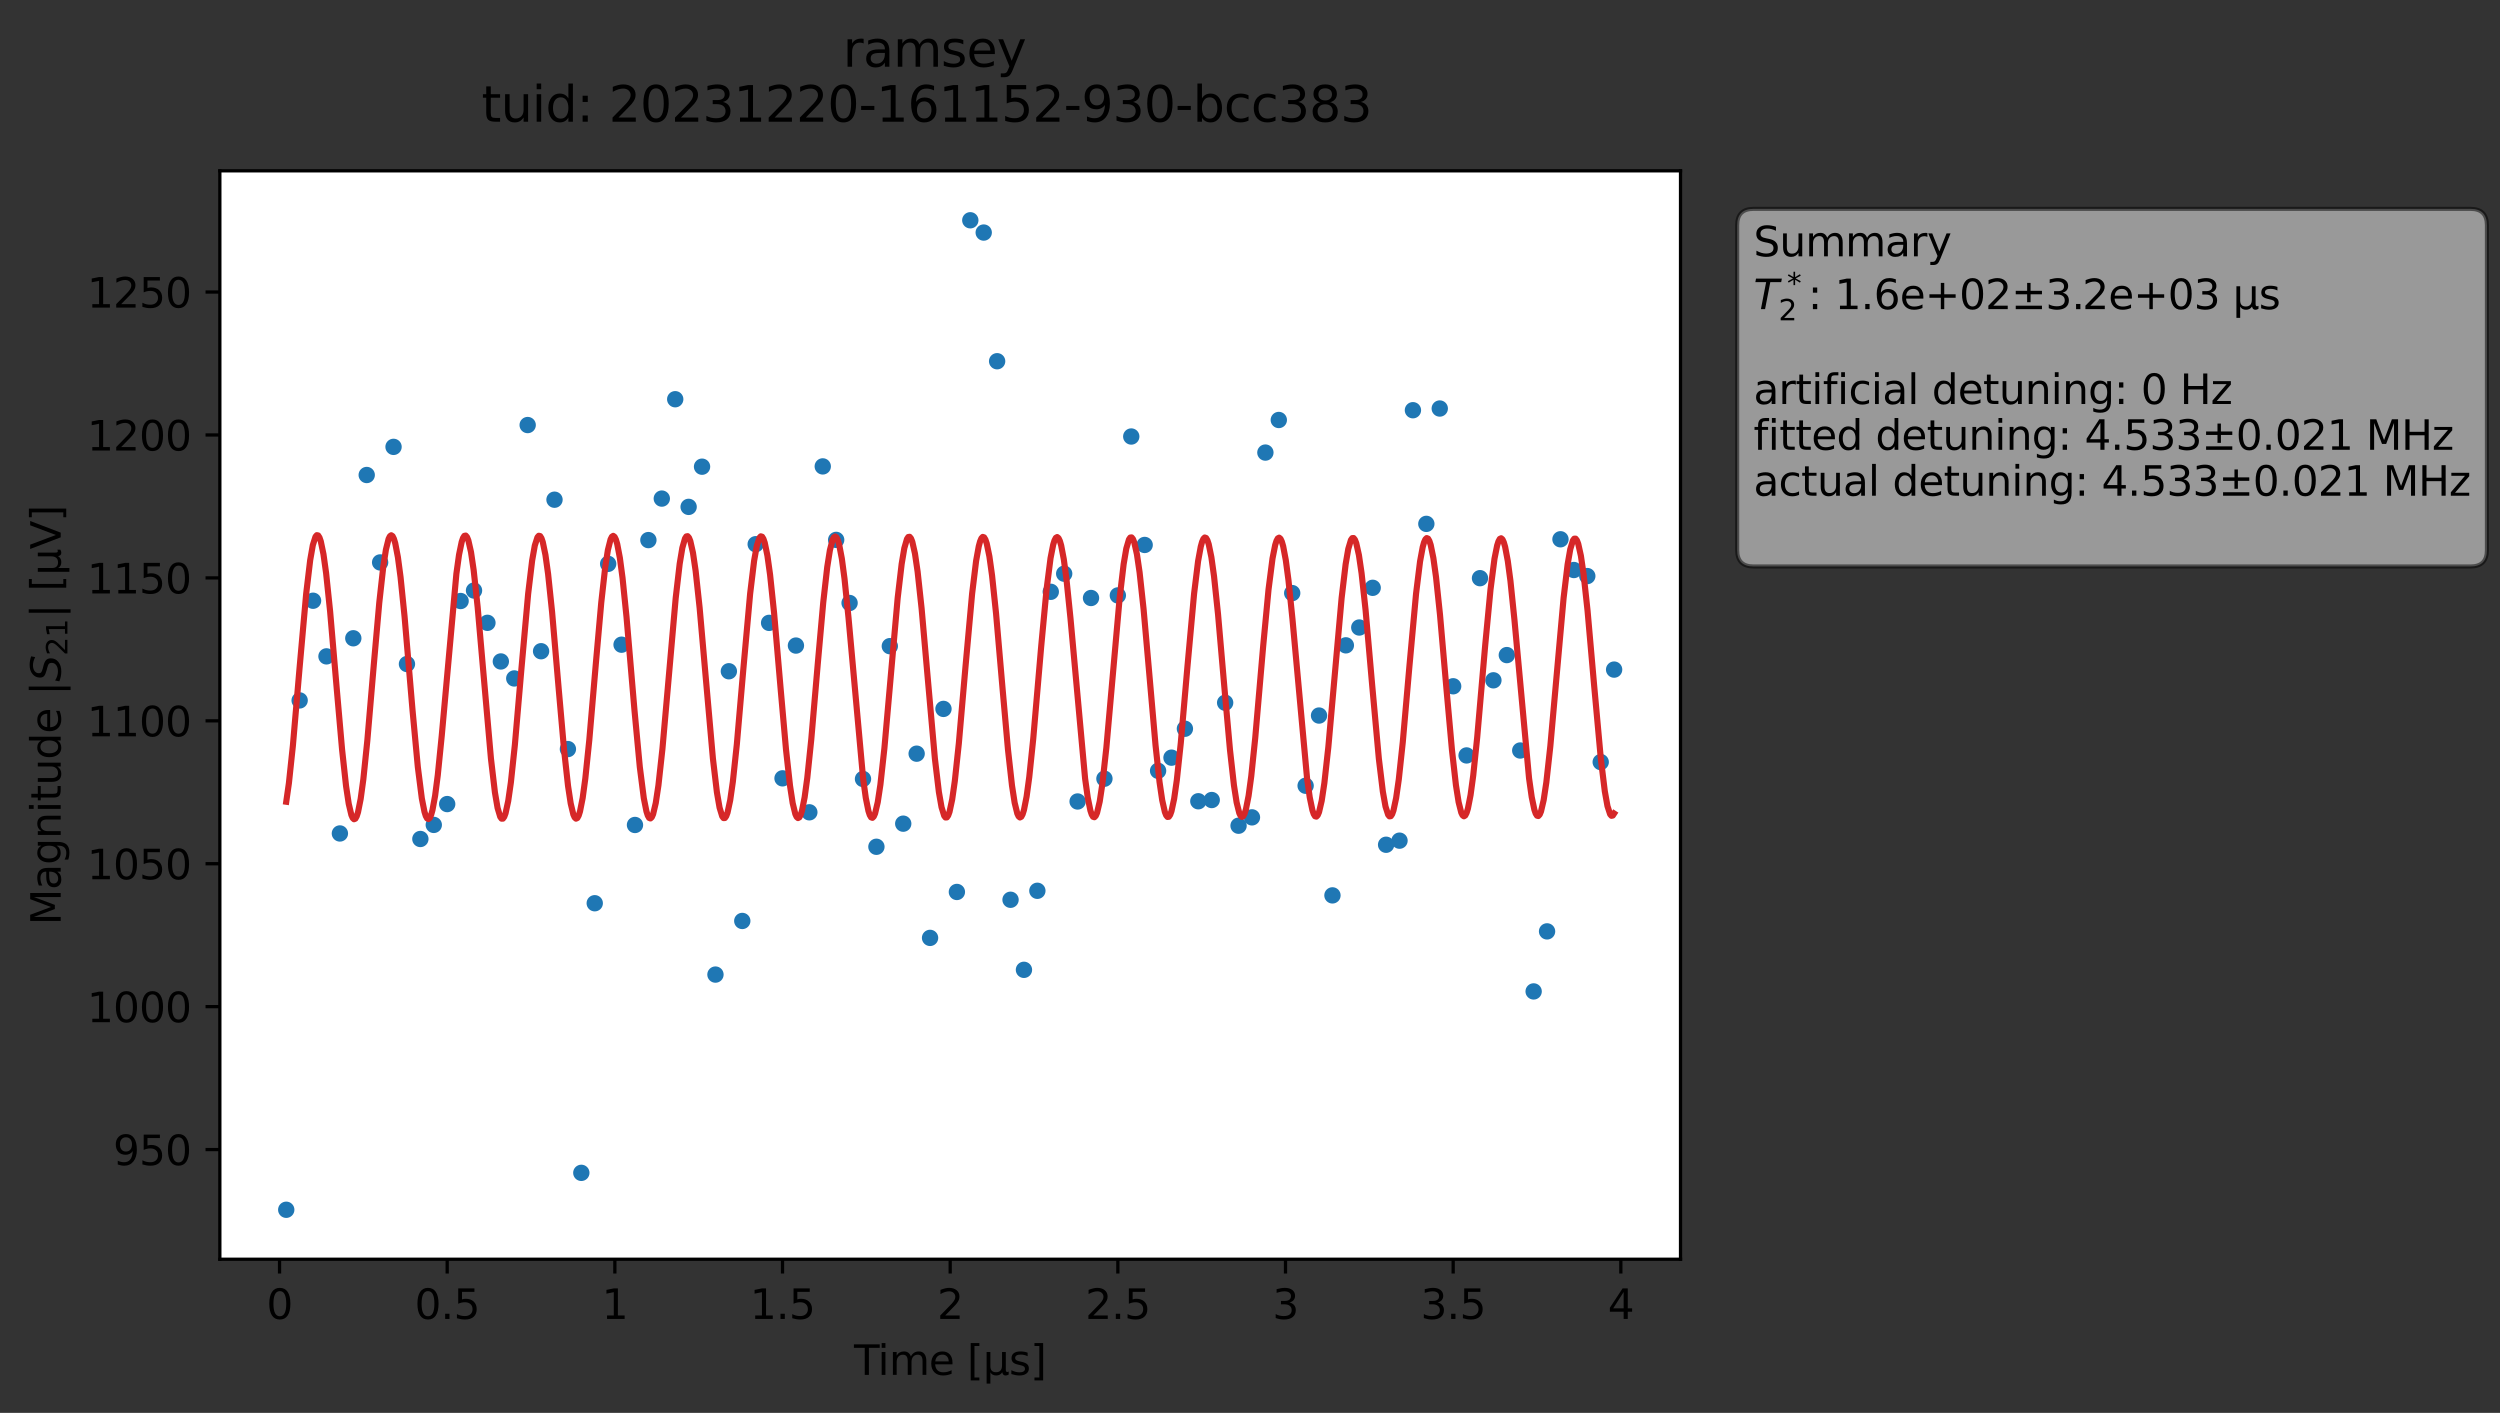 <?xml version="1.0" encoding="utf-8" standalone="no"?>
<!DOCTYPE svg PUBLIC "-//W3C//DTD SVG 1.1//EN"
  "http://www.w3.org/Graphics/SVG/1.1/DTD/svg11.dtd">
<svg xmlns:xlink="http://www.w3.org/1999/xlink" width="611.226pt" height="345.428pt" viewBox="0 0 611.226 345.428" xmlns="http://www.w3.org/2000/svg" version="1.1">
 <rect x="0" y="0" width="611.226" height="345.428" fill="#333333" stroke="none"/>
 <defs>
  <style type="text/css">*{stroke-linejoin: round; stroke-linecap: butt}</style>
 </defs>
 <g id="figure_1">
  <g id="patch_1">
   <path d="M 0 345.428 
L 611.226 345.428 
L 611.226 -0 
L 0 -0 
L 0 345.428 
z
" style="fill: none; opacity: 0"/>
  </g>
  <g id="axes_1">
   <g id="patch_2">
    <path d="M 53.75 307.872 
L 410.87 307.872 
L 410.87 41.76 
L 53.75 41.76 
z
" style="fill: #ffffff"/>
   </g>
   <g id="matplotlib.axis_1">
    <g id="xtick_1">
     <g id="line2d_1">
      <defs>
       <path id="m34ec5598c6" d="M 0 0 
L 0 3.5 
" style="stroke: #000000; stroke-width: 0.8"/>
      </defs>
      <g>
       <use xlink:href="#m34ec5598c6" x="68.343" y="307.872" style="stroke: #000000; stroke-width: 0.8"/>
      </g>
     </g>
     <g id="text_1">
      <!-- 0 -->
      <g transform="translate(65.162 322.47) scale(0.1 -0.1)">
       <defs>
        <path id="DejaVuSans-30" d="M 2034 4250 
Q 1547 4250 1301 3770 
Q 1056 3291 1056 2328 
Q 1056 1369 1301 889 
Q 1547 409 2034 409 
Q 2525 409 2770 889 
Q 3016 1369 3016 2328 
Q 3016 3291 2770 3770 
Q 2525 4250 2034 4250 
z
M 2034 4750 
Q 2819 4750 3233 4129 
Q 3647 3509 3647 2328 
Q 3647 1150 3233 529 
Q 2819 -91 2034 -91 
Q 1250 -91 836 529 
Q 422 1150 422 2328 
Q 422 3509 836 4129 
Q 1250 4750 2034 4750 
z
" transform="scale(0.016)"/>
       </defs>
       <use xlink:href="#DejaVuSans-30"/>
      </g>
     </g>
    </g>
    <g id="xtick_2">
     <g id="line2d_2">
      <g>
       <use xlink:href="#m34ec5598c6" x="109.335" y="307.872" style="stroke: #000000; stroke-width: 0.8"/>
      </g>
     </g>
     <g id="text_2">
      <!-- 0.5 -->
      <g transform="translate(101.383 322.47) scale(0.1 -0.1)">
       <defs>
        <path id="DejaVuSans-2e" d="M 684 794 
L 1344 794 
L 1344 0 
L 684 0 
L 684 794 
z
" transform="scale(0.016)"/>
        <path id="DejaVuSans-35" d="M 691 4666 
L 3169 4666 
L 3169 4134 
L 1269 4134 
L 1269 2991 
Q 1406 3038 1543 3061 
Q 1681 3084 1819 3084 
Q 2600 3084 3056 2656 
Q 3513 2228 3513 1497 
Q 3513 744 3044 326 
Q 2575 -91 1722 -91 
Q 1428 -91 1123 -41 
Q 819 9 494 109 
L 494 744 
Q 775 591 1075 516 
Q 1375 441 1709 441 
Q 2250 441 2565 725 
Q 2881 1009 2881 1497 
Q 2881 1984 2565 2268 
Q 2250 2553 1709 2553 
Q 1456 2553 1204 2497 
Q 953 2441 691 2322 
L 691 4666 
z
" transform="scale(0.016)"/>
       </defs>
       <use xlink:href="#DejaVuSans-30"/>
       <use xlink:href="#DejaVuSans-2e" x="63.623"/>
       <use xlink:href="#DejaVuSans-35" x="95.41"/>
      </g>
     </g>
    </g>
    <g id="xtick_3">
     <g id="line2d_3">
      <g>
       <use xlink:href="#m34ec5598c6" x="150.327" y="307.872" style="stroke: #000000; stroke-width: 0.8"/>
      </g>
     </g>
     <g id="text_3">
      <!-- 1 -->
      <g transform="translate(147.145 322.47) scale(0.1 -0.1)">
       <defs>
        <path id="DejaVuSans-31" d="M 794 531 
L 1825 531 
L 1825 4091 
L 703 3866 
L 703 4441 
L 1819 4666 
L 2450 4666 
L 2450 531 
L 3481 531 
L 3481 0 
L 794 0 
L 794 531 
z
" transform="scale(0.016)"/>
       </defs>
       <use xlink:href="#DejaVuSans-31"/>
      </g>
     </g>
    </g>
    <g id="xtick_4">
     <g id="line2d_4">
      <g>
       <use xlink:href="#m34ec5598c6" x="191.318" y="307.872" style="stroke: #000000; stroke-width: 0.8"/>
      </g>
     </g>
     <g id="text_4">
      <!-- 1.5 -->
      <g transform="translate(183.367 322.47) scale(0.1 -0.1)">
       <use xlink:href="#DejaVuSans-31"/>
       <use xlink:href="#DejaVuSans-2e" x="63.623"/>
       <use xlink:href="#DejaVuSans-35" x="95.41"/>
      </g>
     </g>
    </g>
    <g id="xtick_5">
     <g id="line2d_5">
      <g>
       <use xlink:href="#m34ec5598c6" x="232.31" y="307.872" style="stroke: #000000; stroke-width: 0.8"/>
      </g>
     </g>
     <g id="text_5">
      <!-- 2 -->
      <g transform="translate(229.129 322.47) scale(0.1 -0.1)">
       <defs>
        <path id="DejaVuSans-32" d="M 1228 531 
L 3431 531 
L 3431 0 
L 469 0 
L 469 531 
Q 828 903 1448 1529 
Q 2069 2156 2228 2338 
Q 2531 2678 2651 2914 
Q 2772 3150 2772 3378 
Q 2772 3750 2511 3984 
Q 2250 4219 1831 4219 
Q 1534 4219 1204 4116 
Q 875 4013 500 3803 
L 500 4441 
Q 881 4594 1212 4672 
Q 1544 4750 1819 4750 
Q 2544 4750 2975 4387 
Q 3406 4025 3406 3419 
Q 3406 3131 3298 2873 
Q 3191 2616 2906 2266 
Q 2828 2175 2409 1742 
Q 1991 1309 1228 531 
z
" transform="scale(0.016)"/>
       </defs>
       <use xlink:href="#DejaVuSans-32"/>
      </g>
     </g>
    </g>
    <g id="xtick_6">
     <g id="line2d_6">
      <g>
       <use xlink:href="#m34ec5598c6" x="273.302" y="307.872" style="stroke: #000000; stroke-width: 0.8"/>
      </g>
     </g>
     <g id="text_6">
      <!-- 2.5 -->
      <g transform="translate(265.35 322.47) scale(0.1 -0.1)">
       <use xlink:href="#DejaVuSans-32"/>
       <use xlink:href="#DejaVuSans-2e" x="63.623"/>
       <use xlink:href="#DejaVuSans-35" x="95.41"/>
      </g>
     </g>
    </g>
    <g id="xtick_7">
     <g id="line2d_7">
      <g>
       <use xlink:href="#m34ec5598c6" x="314.293" y="307.872" style="stroke: #000000; stroke-width: 0.8"/>
      </g>
     </g>
     <g id="text_7">
      <!-- 3 -->
      <g transform="translate(311.112 322.47) scale(0.1 -0.1)">
       <defs>
        <path id="DejaVuSans-33" d="M 2597 2516 
Q 3050 2419 3304 2112 
Q 3559 1806 3559 1356 
Q 3559 666 3084 287 
Q 2609 -91 1734 -91 
Q 1441 -91 1130 -33 
Q 819 25 488 141 
L 488 750 
Q 750 597 1062 519 
Q 1375 441 1716 441 
Q 2309 441 2620 675 
Q 2931 909 2931 1356 
Q 2931 1769 2642 2001 
Q 2353 2234 1838 2234 
L 1294 2234 
L 1294 2753 
L 1863 2753 
Q 2328 2753 2575 2939 
Q 2822 3125 2822 3475 
Q 2822 3834 2567 4026 
Q 2313 4219 1838 4219 
Q 1578 4219 1281 4162 
Q 984 4106 628 3988 
L 628 4550 
Q 988 4650 1302 4700 
Q 1616 4750 1894 4750 
Q 2613 4750 3031 4423 
Q 3450 4097 3450 3541 
Q 3450 3153 3228 2886 
Q 3006 2619 2597 2516 
z
" transform="scale(0.016)"/>
       </defs>
       <use xlink:href="#DejaVuSans-33"/>
      </g>
     </g>
    </g>
    <g id="xtick_8">
     <g id="line2d_8">
      <g>
       <use xlink:href="#m34ec5598c6" x="355.285" y="307.872" style="stroke: #000000; stroke-width: 0.8"/>
      </g>
     </g>
     <g id="text_8">
      <!-- 3.5 -->
      <g transform="translate(347.334 322.47) scale(0.1 -0.1)">
       <use xlink:href="#DejaVuSans-33"/>
       <use xlink:href="#DejaVuSans-2e" x="63.623"/>
       <use xlink:href="#DejaVuSans-35" x="95.41"/>
      </g>
     </g>
    </g>
    <g id="xtick_9">
     <g id="line2d_9">
      <g>
       <use xlink:href="#m34ec5598c6" x="396.277" y="307.872" style="stroke: #000000; stroke-width: 0.8"/>
      </g>
     </g>
     <g id="text_9">
      <!-- 4 -->
      <g transform="translate(393.096 322.47) scale(0.1 -0.1)">
       <defs>
        <path id="DejaVuSans-34" d="M 2419 4116 
L 825 1625 
L 2419 1625 
L 2419 4116 
z
M 2253 4666 
L 3047 4666 
L 3047 1625 
L 3713 1625 
L 3713 1100 
L 3047 1100 
L 3047 0 
L 2419 0 
L 2419 1100 
L 313 1100 
L 313 1709 
L 2253 4666 
z
" transform="scale(0.016)"/>
       </defs>
       <use xlink:href="#DejaVuSans-34"/>
      </g>
     </g>
    </g>
    <g id="text_10">
     <!-- Time [μs] -->
     <g transform="translate(208.8 336.149) scale(0.1 -0.1)">
      <defs>
       <path id="DejaVuSans-54" d="M -19 4666 
L 3928 4666 
L 3928 4134 
L 2272 4134 
L 2272 0 
L 1638 0 
L 1638 4134 
L -19 4134 
L -19 4666 
z
" transform="scale(0.016)"/>
       <path id="DejaVuSans-69" d="M 603 3500 
L 1178 3500 
L 1178 0 
L 603 0 
L 603 3500 
z
M 603 4863 
L 1178 4863 
L 1178 4134 
L 603 4134 
L 603 4863 
z
" transform="scale(0.016)"/>
       <path id="DejaVuSans-6d" d="M 3328 2828 
Q 3544 3216 3844 3400 
Q 4144 3584 4550 3584 
Q 5097 3584 5394 3201 
Q 5691 2819 5691 2113 
L 5691 0 
L 5113 0 
L 5113 2094 
Q 5113 2597 4934 2840 
Q 4756 3084 4391 3084 
Q 3944 3084 3684 2787 
Q 3425 2491 3425 1978 
L 3425 0 
L 2847 0 
L 2847 2094 
Q 2847 2600 2669 2842 
Q 2491 3084 2119 3084 
Q 1678 3084 1418 2786 
Q 1159 2488 1159 1978 
L 1159 0 
L 581 0 
L 581 3500 
L 1159 3500 
L 1159 2956 
Q 1356 3278 1631 3431 
Q 1906 3584 2284 3584 
Q 2666 3584 2933 3390 
Q 3200 3197 3328 2828 
z
" transform="scale(0.016)"/>
       <path id="DejaVuSans-65" d="M 3597 1894 
L 3597 1613 
L 953 1613 
Q 991 1019 1311 708 
Q 1631 397 2203 397 
Q 2534 397 2845 478 
Q 3156 559 3463 722 
L 3463 178 
Q 3153 47 2828 -22 
Q 2503 -91 2169 -91 
Q 1331 -91 842 396 
Q 353 884 353 1716 
Q 353 2575 817 3079 
Q 1281 3584 2069 3584 
Q 2775 3584 3186 3129 
Q 3597 2675 3597 1894 
z
M 3022 2063 
Q 3016 2534 2758 2815 
Q 2500 3097 2075 3097 
Q 1594 3097 1305 2825 
Q 1016 2553 972 2059 
L 3022 2063 
z
" transform="scale(0.016)"/>
       <path id="DejaVuSans-20" transform="scale(0.016)"/>
       <path id="DejaVuSans-5b" d="M 550 4863 
L 1875 4863 
L 1875 4416 
L 1125 4416 
L 1125 -397 
L 1875 -397 
L 1875 -844 
L 550 -844 
L 550 4863 
z
" transform="scale(0.016)"/>
       <path id="DejaVuSans-3bc" d="M 544 -1331 
L 544 3500 
L 1119 3500 
L 1119 1325 
Q 1119 872 1334 640 
Q 1550 409 1972 409 
Q 2434 409 2667 671 
Q 2900 934 2900 1459 
L 2900 3500 
L 3475 3500 
L 3475 806 
Q 3475 619 3529 530 
Q 3584 441 3700 441 
Q 3728 441 3778 458 
Q 3828 475 3916 513 
L 3916 50 
Q 3788 -22 3673 -56 
Q 3559 -91 3450 -91 
Q 3234 -91 3106 31 
Q 2978 153 2931 403 
Q 2775 156 2548 32 
Q 2322 -91 2016 -91 
Q 1697 -91 1473 31 
Q 1250 153 1119 397 
L 1119 -1331 
L 544 -1331 
z
" transform="scale(0.016)"/>
       <path id="DejaVuSans-73" d="M 2834 3397 
L 2834 2853 
Q 2591 2978 2328 3040 
Q 2066 3103 1784 3103 
Q 1356 3103 1142 2972 
Q 928 2841 928 2578 
Q 928 2378 1081 2264 
Q 1234 2150 1697 2047 
L 1894 2003 
Q 2506 1872 2764 1633 
Q 3022 1394 3022 966 
Q 3022 478 2636 193 
Q 2250 -91 1575 -91 
Q 1294 -91 989 -36 
Q 684 19 347 128 
L 347 722 
Q 666 556 975 473 
Q 1284 391 1588 391 
Q 1994 391 2212 530 
Q 2431 669 2431 922 
Q 2431 1156 2273 1281 
Q 2116 1406 1581 1522 
L 1381 1569 
Q 847 1681 609 1914 
Q 372 2147 372 2553 
Q 372 3047 722 3315 
Q 1072 3584 1716 3584 
Q 2034 3584 2315 3537 
Q 2597 3491 2834 3397 
z
" transform="scale(0.016)"/>
       <path id="DejaVuSans-5d" d="M 1947 4863 
L 1947 -844 
L 622 -844 
L 622 -397 
L 1369 -397 
L 1369 4416 
L 622 4416 
L 622 4863 
L 1947 4863 
z
" transform="scale(0.016)"/>
      </defs>
      <use xlink:href="#DejaVuSans-54"/>
      <use xlink:href="#DejaVuSans-69" x="57.959"/>
      <use xlink:href="#DejaVuSans-6d" x="85.742"/>
      <use xlink:href="#DejaVuSans-65" x="183.154"/>
      <use xlink:href="#DejaVuSans-20" x="244.678"/>
      <use xlink:href="#DejaVuSans-5b" x="276.465"/>
      <use xlink:href="#DejaVuSans-3bc" x="315.479"/>
      <use xlink:href="#DejaVuSans-73" x="379.102"/>
      <use xlink:href="#DejaVuSans-5d" x="431.201"/>
     </g>
    </g>
   </g>
   <g id="matplotlib.axis_2">
    <g id="ytick_1">
     <g id="line2d_10">
      <defs>
       <path id="mceb43e5a72" d="M 0 0 
L -3.5 0 
" style="stroke: #000000; stroke-width: 0.8"/>
      </defs>
      <g>
       <use xlink:href="#mceb43e5a72" x="53.75" y="281.061" style="stroke: #000000; stroke-width: 0.8"/>
      </g>
     </g>
     <g id="text_11">
      <!-- 950 -->
      <g transform="translate(27.663 284.861) scale(0.1 -0.1)">
       <defs>
        <path id="DejaVuSans-39" d="M 703 97 
L 703 672 
Q 941 559 1184 500 
Q 1428 441 1663 441 
Q 2288 441 2617 861 
Q 2947 1281 2994 2138 
Q 2813 1869 2534 1725 
Q 2256 1581 1919 1581 
Q 1219 1581 811 2004 
Q 403 2428 403 3163 
Q 403 3881 828 4315 
Q 1253 4750 1959 4750 
Q 2769 4750 3195 4129 
Q 3622 3509 3622 2328 
Q 3622 1225 3098 567 
Q 2575 -91 1691 -91 
Q 1453 -91 1209 -44 
Q 966 3 703 97 
z
M 1959 2075 
Q 2384 2075 2632 2365 
Q 2881 2656 2881 3163 
Q 2881 3666 2632 3958 
Q 2384 4250 1959 4250 
Q 1534 4250 1286 3958 
Q 1038 3666 1038 3163 
Q 1038 2656 1286 2365 
Q 1534 2075 1959 2075 
z
" transform="scale(0.016)"/>
       </defs>
       <use xlink:href="#DejaVuSans-39"/>
       <use xlink:href="#DejaVuSans-35" x="63.623"/>
       <use xlink:href="#DejaVuSans-30" x="127.246"/>
      </g>
     </g>
    </g>
    <g id="ytick_2">
     <g id="line2d_11">
      <g>
       <use xlink:href="#mceb43e5a72" x="53.75" y="246.118" style="stroke: #000000; stroke-width: 0.8"/>
      </g>
     </g>
     <g id="text_12">
      <!-- 1000 -->
      <g transform="translate(21.3 249.918) scale(0.1 -0.1)">
       <use xlink:href="#DejaVuSans-31"/>
       <use xlink:href="#DejaVuSans-30" x="63.623"/>
       <use xlink:href="#DejaVuSans-30" x="127.246"/>
       <use xlink:href="#DejaVuSans-30" x="190.869"/>
      </g>
     </g>
    </g>
    <g id="ytick_3">
     <g id="line2d_12">
      <g>
       <use xlink:href="#mceb43e5a72" x="53.75" y="211.175" style="stroke: #000000; stroke-width: 0.8"/>
      </g>
     </g>
     <g id="text_13">
      <!-- 1050 -->
      <g transform="translate(21.3 214.975) scale(0.1 -0.1)">
       <use xlink:href="#DejaVuSans-31"/>
       <use xlink:href="#DejaVuSans-30" x="63.623"/>
       <use xlink:href="#DejaVuSans-35" x="127.246"/>
       <use xlink:href="#DejaVuSans-30" x="190.869"/>
      </g>
     </g>
    </g>
    <g id="ytick_4">
     <g id="line2d_13">
      <g>
       <use xlink:href="#mceb43e5a72" x="53.75" y="176.232" style="stroke: #000000; stroke-width: 0.8"/>
      </g>
     </g>
     <g id="text_14">
      <!-- 1100 -->
      <g transform="translate(21.3 180.032) scale(0.1 -0.1)">
       <use xlink:href="#DejaVuSans-31"/>
       <use xlink:href="#DejaVuSans-31" x="63.623"/>
       <use xlink:href="#DejaVuSans-30" x="127.246"/>
       <use xlink:href="#DejaVuSans-30" x="190.869"/>
      </g>
     </g>
    </g>
    <g id="ytick_5">
     <g id="line2d_14">
      <g>
       <use xlink:href="#mceb43e5a72" x="53.75" y="141.289" style="stroke: #000000; stroke-width: 0.8"/>
      </g>
     </g>
     <g id="text_15">
      <!-- 1150 -->
      <g transform="translate(21.3 145.089) scale(0.1 -0.1)">
       <use xlink:href="#DejaVuSans-31"/>
       <use xlink:href="#DejaVuSans-31" x="63.623"/>
       <use xlink:href="#DejaVuSans-35" x="127.246"/>
       <use xlink:href="#DejaVuSans-30" x="190.869"/>
      </g>
     </g>
    </g>
    <g id="ytick_6">
     <g id="line2d_15">
      <g>
       <use xlink:href="#mceb43e5a72" x="53.75" y="106.346" style="stroke: #000000; stroke-width: 0.8"/>
      </g>
     </g>
     <g id="text_16">
      <!-- 1200 -->
      <g transform="translate(21.3 110.146) scale(0.1 -0.1)">
       <use xlink:href="#DejaVuSans-31"/>
       <use xlink:href="#DejaVuSans-32" x="63.623"/>
       <use xlink:href="#DejaVuSans-30" x="127.246"/>
       <use xlink:href="#DejaVuSans-30" x="190.869"/>
      </g>
     </g>
    </g>
    <g id="ytick_7">
     <g id="line2d_16">
      <g>
       <use xlink:href="#mceb43e5a72" x="53.75" y="71.403" style="stroke: #000000; stroke-width: 0.8"/>
      </g>
     </g>
     <g id="text_17">
      <!-- 1250 -->
      <g transform="translate(21.3 75.203) scale(0.1 -0.1)">
       <use xlink:href="#DejaVuSans-31"/>
       <use xlink:href="#DejaVuSans-32" x="63.623"/>
       <use xlink:href="#DejaVuSans-35" x="127.246"/>
       <use xlink:href="#DejaVuSans-30" x="190.869"/>
      </g>
     </g>
    </g>
    <g id="text_18">
     <!-- Magnitude |$S_{21}|$ [μV] -->
     <g transform="translate(14.9 226.166) rotate(-90) scale(0.1 -0.1)">
      <defs>
       <path id="DejaVuSans-4d" d="M 628 4666 
L 1569 4666 
L 2759 1491 
L 3956 4666 
L 4897 4666 
L 4897 0 
L 4281 0 
L 4281 4097 
L 3078 897 
L 2444 897 
L 1241 4097 
L 1241 0 
L 628 0 
L 628 4666 
z
" transform="scale(0.016)"/>
       <path id="DejaVuSans-61" d="M 2194 1759 
Q 1497 1759 1228 1600 
Q 959 1441 959 1056 
Q 959 750 1161 570 
Q 1363 391 1709 391 
Q 2188 391 2477 730 
Q 2766 1069 2766 1631 
L 2766 1759 
L 2194 1759 
z
M 3341 1997 
L 3341 0 
L 2766 0 
L 2766 531 
Q 2569 213 2275 61 
Q 1981 -91 1556 -91 
Q 1019 -91 701 211 
Q 384 513 384 1019 
Q 384 1609 779 1909 
Q 1175 2209 1959 2209 
L 2766 2209 
L 2766 2266 
Q 2766 2663 2505 2880 
Q 2244 3097 1772 3097 
Q 1472 3097 1187 3025 
Q 903 2953 641 2809 
L 641 3341 
Q 956 3463 1253 3523 
Q 1550 3584 1831 3584 
Q 2591 3584 2966 3190 
Q 3341 2797 3341 1997 
z
" transform="scale(0.016)"/>
       <path id="DejaVuSans-67" d="M 2906 1791 
Q 2906 2416 2648 2759 
Q 2391 3103 1925 3103 
Q 1463 3103 1205 2759 
Q 947 2416 947 1791 
Q 947 1169 1205 825 
Q 1463 481 1925 481 
Q 2391 481 2648 825 
Q 2906 1169 2906 1791 
z
M 3481 434 
Q 3481 -459 3084 -895 
Q 2688 -1331 1869 -1331 
Q 1566 -1331 1297 -1286 
Q 1028 -1241 775 -1147 
L 775 -588 
Q 1028 -725 1275 -790 
Q 1522 -856 1778 -856 
Q 2344 -856 2625 -561 
Q 2906 -266 2906 331 
L 2906 616 
Q 2728 306 2450 153 
Q 2172 0 1784 0 
Q 1141 0 747 490 
Q 353 981 353 1791 
Q 353 2603 747 3093 
Q 1141 3584 1784 3584 
Q 2172 3584 2450 3431 
Q 2728 3278 2906 2969 
L 2906 3500 
L 3481 3500 
L 3481 434 
z
" transform="scale(0.016)"/>
       <path id="DejaVuSans-6e" d="M 3513 2113 
L 3513 0 
L 2938 0 
L 2938 2094 
Q 2938 2591 2744 2837 
Q 2550 3084 2163 3084 
Q 1697 3084 1428 2787 
Q 1159 2491 1159 1978 
L 1159 0 
L 581 0 
L 581 3500 
L 1159 3500 
L 1159 2956 
Q 1366 3272 1645 3428 
Q 1925 3584 2291 3584 
Q 2894 3584 3203 3211 
Q 3513 2838 3513 2113 
z
" transform="scale(0.016)"/>
       <path id="DejaVuSans-74" d="M 1172 4494 
L 1172 3500 
L 2356 3500 
L 2356 3053 
L 1172 3053 
L 1172 1153 
Q 1172 725 1289 603 
Q 1406 481 1766 481 
L 2356 481 
L 2356 0 
L 1766 0 
Q 1100 0 847 248 
Q 594 497 594 1153 
L 594 3053 
L 172 3053 
L 172 3500 
L 594 3500 
L 594 4494 
L 1172 4494 
z
" transform="scale(0.016)"/>
       <path id="DejaVuSans-75" d="M 544 1381 
L 544 3500 
L 1119 3500 
L 1119 1403 
Q 1119 906 1312 657 
Q 1506 409 1894 409 
Q 2359 409 2629 706 
Q 2900 1003 2900 1516 
L 2900 3500 
L 3475 3500 
L 3475 0 
L 2900 0 
L 2900 538 
Q 2691 219 2414 64 
Q 2138 -91 1772 -91 
Q 1169 -91 856 284 
Q 544 659 544 1381 
z
M 1991 3584 
L 1991 3584 
z
" transform="scale(0.016)"/>
       <path id="DejaVuSans-64" d="M 2906 2969 
L 2906 4863 
L 3481 4863 
L 3481 0 
L 2906 0 
L 2906 525 
Q 2725 213 2448 61 
Q 2172 -91 1784 -91 
Q 1150 -91 751 415 
Q 353 922 353 1747 
Q 353 2572 751 3078 
Q 1150 3584 1784 3584 
Q 2172 3584 2448 3432 
Q 2725 3281 2906 2969 
z
M 947 1747 
Q 947 1113 1208 752 
Q 1469 391 1925 391 
Q 2381 391 2643 752 
Q 2906 1113 2906 1747 
Q 2906 2381 2643 2742 
Q 2381 3103 1925 3103 
Q 1469 3103 1208 2742 
Q 947 2381 947 1747 
z
" transform="scale(0.016)"/>
       <path id="DejaVuSans-7c" d="M 1344 4891 
L 1344 -1509 
L 813 -1509 
L 813 4891 
L 1344 4891 
z
" transform="scale(0.016)"/>
       <path id="DejaVuSans-Oblique-53" d="M 3859 4513 
L 3738 3897 
Q 3422 4066 3111 4152 
Q 2800 4238 2509 4238 
Q 1944 4238 1609 3991 
Q 1275 3744 1275 3334 
Q 1275 3109 1398 2989 
Q 1522 2869 2034 2731 
L 2413 2638 
Q 3053 2472 3303 2217 
Q 3553 1963 3553 1503 
Q 3553 797 2998 353 
Q 2444 -91 1538 -91 
Q 1166 -91 791 -17 
Q 416 56 38 206 
L 166 856 
Q 513 641 861 531 
Q 1209 422 1556 422 
Q 2147 422 2503 684 
Q 2859 947 2859 1369 
Q 2859 1650 2717 1795 
Q 2575 1941 2106 2059 
L 1728 2156 
Q 1081 2325 845 2545 
Q 609 2766 609 3163 
Q 609 3859 1145 4304 
Q 1681 4750 2541 4750 
Q 2875 4750 3203 4690 
Q 3531 4631 3859 4513 
z
" transform="scale(0.016)"/>
       <path id="DejaVuSans-56" d="M 1831 0 
L 50 4666 
L 709 4666 
L 2188 738 
L 3669 4666 
L 4325 4666 
L 2547 0 
L 1831 0 
z
" transform="scale(0.016)"/>
      </defs>
      <use xlink:href="#DejaVuSans-4d" transform="translate(0 0.578)"/>
      <use xlink:href="#DejaVuSans-61" transform="translate(86.279 0.578)"/>
      <use xlink:href="#DejaVuSans-67" transform="translate(147.559 0.578)"/>
      <use xlink:href="#DejaVuSans-6e" transform="translate(211.035 0.578)"/>
      <use xlink:href="#DejaVuSans-69" transform="translate(274.414 0.578)"/>
      <use xlink:href="#DejaVuSans-74" transform="translate(302.197 0.578)"/>
      <use xlink:href="#DejaVuSans-75" transform="translate(341.406 0.578)"/>
      <use xlink:href="#DejaVuSans-64" transform="translate(404.785 0.578)"/>
      <use xlink:href="#DejaVuSans-65" transform="translate(468.262 0.578)"/>
      <use xlink:href="#DejaVuSans-20" transform="translate(529.785 0.578)"/>
      <use xlink:href="#DejaVuSans-7c" transform="translate(561.572 0.578)"/>
      <use xlink:href="#DejaVuSans-Oblique-53" transform="translate(595.264 0.578)"/>
      <use xlink:href="#DejaVuSans-32" transform="translate(658.74 -15.828) scale(0.7)"/>
      <use xlink:href="#DejaVuSans-31" transform="translate(703.276 -15.828) scale(0.7)"/>
      <use xlink:href="#DejaVuSans-7c" transform="translate(750.547 0.578)"/>
      <use xlink:href="#DejaVuSans-20" transform="translate(784.238 0.578)"/>
      <use xlink:href="#DejaVuSans-5b" transform="translate(816.025 0.578)"/>
      <use xlink:href="#DejaVuSans-3bc" transform="translate(855.039 0.578)"/>
      <use xlink:href="#DejaVuSans-56" transform="translate(918.662 0.578)"/>
      <use xlink:href="#DejaVuSans-5d" transform="translate(987.07 0.578)"/>
     </g>
    </g>
   </g>
   <g id="line2d_17">
    <defs>
     <path id="mc557612209" d="M 0 1.5 
C 0.398 1.5 0.779 1.342 1.061 1.061 
C 1.342 0.779 1.5 0.398 1.5 0 
C 1.5 -0.398 1.342 -0.779 1.061 -1.061 
C 0.779 -1.342 0.398 -1.5 0 -1.5 
C -0.398 -1.5 -0.779 -1.342 -1.061 -1.061 
C -1.342 -0.779 -1.5 -0.398 -1.5 0 
C -1.5 0.398 -1.342 0.779 -1.061 1.061 
C -0.779 1.342 -0.398 1.5 0 1.5 
z
" style="stroke: #1f77b4"/>
    </defs>
    <g clip-path="url(#p0d5004a5e8)">
     <use xlink:href="#mc557612209" x="69.983" y="295.776" style="fill: #1f77b4; stroke: #1f77b4"/>
     <use xlink:href="#mc557612209" x="73.262" y="171.245" style="fill: #1f77b4; stroke: #1f77b4"/>
     <use xlink:href="#mc557612209" x="76.541" y="146.874" style="fill: #1f77b4; stroke: #1f77b4"/>
     <use xlink:href="#mc557612209" x="79.821" y="160.477" style="fill: #1f77b4; stroke: #1f77b4"/>
     <use xlink:href="#mc557612209" x="83.1" y="203.774" style="fill: #1f77b4; stroke: #1f77b4"/>
     <use xlink:href="#mc557612209" x="86.379" y="156.051" style="fill: #1f77b4; stroke: #1f77b4"/>
     <use xlink:href="#mc557612209" x="89.659" y="116.134" style="fill: #1f77b4; stroke: #1f77b4"/>
     <use xlink:href="#mc557612209" x="92.938" y="137.509" style="fill: #1f77b4; stroke: #1f77b4"/>
     <use xlink:href="#mc557612209" x="96.217" y="109.254" style="fill: #1f77b4; stroke: #1f77b4"/>
     <use xlink:href="#mc557612209" x="99.497" y="162.349" style="fill: #1f77b4; stroke: #1f77b4"/>
     <use xlink:href="#mc557612209" x="102.776" y="205.124" style="fill: #1f77b4; stroke: #1f77b4"/>
     <use xlink:href="#mc557612209" x="106.055" y="201.68" style="fill: #1f77b4; stroke: #1f77b4"/>
     <use xlink:href="#mc557612209" x="109.335" y="196.588" style="fill: #1f77b4; stroke: #1f77b4"/>
     <use xlink:href="#mc557612209" x="112.614" y="146.943" style="fill: #1f77b4; stroke: #1f77b4"/>
     <use xlink:href="#mc557612209" x="115.893" y="144.378" style="fill: #1f77b4; stroke: #1f77b4"/>
     <use xlink:href="#mc557612209" x="119.173" y="152.274" style="fill: #1f77b4; stroke: #1f77b4"/>
     <use xlink:href="#mc557612209" x="122.452" y="161.72" style="fill: #1f77b4; stroke: #1f77b4"/>
     <use xlink:href="#mc557612209" x="125.731" y="165.874" style="fill: #1f77b4; stroke: #1f77b4"/>
     <use xlink:href="#mc557612209" x="129.011" y="103.921" style="fill: #1f77b4; stroke: #1f77b4"/>
     <use xlink:href="#mc557612209" x="132.29" y="159.217" style="fill: #1f77b4; stroke: #1f77b4"/>
     <use xlink:href="#mc557612209" x="135.57" y="122.172" style="fill: #1f77b4; stroke: #1f77b4"/>
     <use xlink:href="#mc557612209" x="138.849" y="183.143" style="fill: #1f77b4; stroke: #1f77b4"/>
     <use xlink:href="#mc557612209" x="142.128" y="286.751" style="fill: #1f77b4; stroke: #1f77b4"/>
     <use xlink:href="#mc557612209" x="145.408" y="220.833" style="fill: #1f77b4; stroke: #1f77b4"/>
     <use xlink:href="#mc557612209" x="148.687" y="137.856" style="fill: #1f77b4; stroke: #1f77b4"/>
     <use xlink:href="#mc557612209" x="151.966" y="157.622" style="fill: #1f77b4; stroke: #1f77b4"/>
     <use xlink:href="#mc557612209" x="155.246" y="201.698" style="fill: #1f77b4; stroke: #1f77b4"/>
     <use xlink:href="#mc557612209" x="158.525" y="132.047" style="fill: #1f77b4; stroke: #1f77b4"/>
     <use xlink:href="#mc557612209" x="161.804" y="121.899" style="fill: #1f77b4; stroke: #1f77b4"/>
     <use xlink:href="#mc557612209" x="165.084" y="97.608" style="fill: #1f77b4; stroke: #1f77b4"/>
     <use xlink:href="#mc557612209" x="168.363" y="123.926" style="fill: #1f77b4; stroke: #1f77b4"/>
     <use xlink:href="#mc557612209" x="171.642" y="114.1" style="fill: #1f77b4; stroke: #1f77b4"/>
     <use xlink:href="#mc557612209" x="174.922" y="238.276" style="fill: #1f77b4; stroke: #1f77b4"/>
     <use xlink:href="#mc557612209" x="178.201" y="164.116" style="fill: #1f77b4; stroke: #1f77b4"/>
     <use xlink:href="#mc557612209" x="181.48" y="225.165" style="fill: #1f77b4; stroke: #1f77b4"/>
     <use xlink:href="#mc557612209" x="184.76" y="133.053" style="fill: #1f77b4; stroke: #1f77b4"/>
     <use xlink:href="#mc557612209" x="188.039" y="152.286" style="fill: #1f77b4; stroke: #1f77b4"/>
     <use xlink:href="#mc557612209" x="191.318" y="190.295" style="fill: #1f77b4; stroke: #1f77b4"/>
     <use xlink:href="#mc557612209" x="194.598" y="157.835" style="fill: #1f77b4; stroke: #1f77b4"/>
     <use xlink:href="#mc557612209" x="197.877" y="198.601" style="fill: #1f77b4; stroke: #1f77b4"/>
     <use xlink:href="#mc557612209" x="201.156" y="114.03" style="fill: #1f77b4; stroke: #1f77b4"/>
     <use xlink:href="#mc557612209" x="204.436" y="131.997" style="fill: #1f77b4; stroke: #1f77b4"/>
     <use xlink:href="#mc557612209" x="207.715" y="147.426" style="fill: #1f77b4; stroke: #1f77b4"/>
     <use xlink:href="#mc557612209" x="210.994" y="190.45" style="fill: #1f77b4; stroke: #1f77b4"/>
     <use xlink:href="#mc557612209" x="214.274" y="207.027" style="fill: #1f77b4; stroke: #1f77b4"/>
     <use xlink:href="#mc557612209" x="217.553" y="157.98" style="fill: #1f77b4; stroke: #1f77b4"/>
     <use xlink:href="#mc557612209" x="220.832" y="201.379" style="fill: #1f77b4; stroke: #1f77b4"/>
     <use xlink:href="#mc557612209" x="224.112" y="184.266" style="fill: #1f77b4; stroke: #1f77b4"/>
     <use xlink:href="#mc557612209" x="227.391" y="229.304" style="fill: #1f77b4; stroke: #1f77b4"/>
     <use xlink:href="#mc557612209" x="230.67" y="173.32" style="fill: #1f77b4; stroke: #1f77b4"/>
     <use xlink:href="#mc557612209" x="233.95" y="218.075" style="fill: #1f77b4; stroke: #1f77b4"/>
     <use xlink:href="#mc557612209" x="237.229" y="53.856" style="fill: #1f77b4; stroke: #1f77b4"/>
     <use xlink:href="#mc557612209" x="240.508" y="56.858" style="fill: #1f77b4; stroke: #1f77b4"/>
     <use xlink:href="#mc557612209" x="243.788" y="88.318" style="fill: #1f77b4; stroke: #1f77b4"/>
     <use xlink:href="#mc557612209" x="247.067" y="219.984" style="fill: #1f77b4; stroke: #1f77b4"/>
     <use xlink:href="#mc557612209" x="250.346" y="237.113" style="fill: #1f77b4; stroke: #1f77b4"/>
     <use xlink:href="#mc557612209" x="253.626" y="217.79" style="fill: #1f77b4; stroke: #1f77b4"/>
     <use xlink:href="#mc557612209" x="256.905" y="144.692" style="fill: #1f77b4; stroke: #1f77b4"/>
     <use xlink:href="#mc557612209" x="260.184" y="140.264" style="fill: #1f77b4; stroke: #1f77b4"/>
     <use xlink:href="#mc557612209" x="263.464" y="195.954" style="fill: #1f77b4; stroke: #1f77b4"/>
     <use xlink:href="#mc557612209" x="266.743" y="146.204" style="fill: #1f77b4; stroke: #1f77b4"/>
     <use xlink:href="#mc557612209" x="270.022" y="190.388" style="fill: #1f77b4; stroke: #1f77b4"/>
     <use xlink:href="#mc557612209" x="273.302" y="145.573" style="fill: #1f77b4; stroke: #1f77b4"/>
     <use xlink:href="#mc557612209" x="276.581" y="106.722" style="fill: #1f77b4; stroke: #1f77b4"/>
     <use xlink:href="#mc557612209" x="279.86" y="133.236" style="fill: #1f77b4; stroke: #1f77b4"/>
     <use xlink:href="#mc557612209" x="283.14" y="188.456" style="fill: #1f77b4; stroke: #1f77b4"/>
     <use xlink:href="#mc557612209" x="286.419" y="185.241" style="fill: #1f77b4; stroke: #1f77b4"/>
     <use xlink:href="#mc557612209" x="289.698" y="178.172" style="fill: #1f77b4; stroke: #1f77b4"/>
     <use xlink:href="#mc557612209" x="292.978" y="195.899" style="fill: #1f77b4; stroke: #1f77b4"/>
     <use xlink:href="#mc557612209" x="296.257" y="195.599" style="fill: #1f77b4; stroke: #1f77b4"/>
     <use xlink:href="#mc557612209" x="299.536" y="171.812" style="fill: #1f77b4; stroke: #1f77b4"/>
     <use xlink:href="#mc557612209" x="302.816" y="201.88" style="fill: #1f77b4; stroke: #1f77b4"/>
     <use xlink:href="#mc557612209" x="306.095" y="199.836" style="fill: #1f77b4; stroke: #1f77b4"/>
     <use xlink:href="#mc557612209" x="309.374" y="110.651" style="fill: #1f77b4; stroke: #1f77b4"/>
     <use xlink:href="#mc557612209" x="312.654" y="102.683" style="fill: #1f77b4; stroke: #1f77b4"/>
     <use xlink:href="#mc557612209" x="315.933" y="145.008" style="fill: #1f77b4; stroke: #1f77b4"/>
     <use xlink:href="#mc557612209" x="319.212" y="192.105" style="fill: #1f77b4; stroke: #1f77b4"/>
     <use xlink:href="#mc557612209" x="322.492" y="174.944" style="fill: #1f77b4; stroke: #1f77b4"/>
     <use xlink:href="#mc557612209" x="325.771" y="218.913" style="fill: #1f77b4; stroke: #1f77b4"/>
     <use xlink:href="#mc557612209" x="329.05" y="157.779" style="fill: #1f77b4; stroke: #1f77b4"/>
     <use xlink:href="#mc557612209" x="332.33" y="153.42" style="fill: #1f77b4; stroke: #1f77b4"/>
     <use xlink:href="#mc557612209" x="335.609" y="143.714" style="fill: #1f77b4; stroke: #1f77b4"/>
     <use xlink:href="#mc557612209" x="338.889" y="206.534" style="fill: #1f77b4; stroke: #1f77b4"/>
     <use xlink:href="#mc557612209" x="342.168" y="205.534" style="fill: #1f77b4; stroke: #1f77b4"/>
     <use xlink:href="#mc557612209" x="345.447" y="100.295" style="fill: #1f77b4; stroke: #1f77b4"/>
     <use xlink:href="#mc557612209" x="348.727" y="128.081" style="fill: #1f77b4; stroke: #1f77b4"/>
     <use xlink:href="#mc557612209" x="352.006" y="99.879" style="fill: #1f77b4; stroke: #1f77b4"/>
     <use xlink:href="#mc557612209" x="355.285" y="167.787" style="fill: #1f77b4; stroke: #1f77b4"/>
     <use xlink:href="#mc557612209" x="358.565" y="184.697" style="fill: #1f77b4; stroke: #1f77b4"/>
     <use xlink:href="#mc557612209" x="361.844" y="141.357" style="fill: #1f77b4; stroke: #1f77b4"/>
     <use xlink:href="#mc557612209" x="365.123" y="166.33" style="fill: #1f77b4; stroke: #1f77b4"/>
     <use xlink:href="#mc557612209" x="368.403" y="160.162" style="fill: #1f77b4; stroke: #1f77b4"/>
     <use xlink:href="#mc557612209" x="371.682" y="183.493" style="fill: #1f77b4; stroke: #1f77b4"/>
     <use xlink:href="#mc557612209" x="374.961" y="242.393" style="fill: #1f77b4; stroke: #1f77b4"/>
     <use xlink:href="#mc557612209" x="378.241" y="227.715" style="fill: #1f77b4; stroke: #1f77b4"/>
     <use xlink:href="#mc557612209" x="381.52" y="131.848" style="fill: #1f77b4; stroke: #1f77b4"/>
     <use xlink:href="#mc557612209" x="384.799" y="139.363" style="fill: #1f77b4; stroke: #1f77b4"/>
     <use xlink:href="#mc557612209" x="388.079" y="140.844" style="fill: #1f77b4; stroke: #1f77b4"/>
     <use xlink:href="#mc557612209" x="391.358" y="186.318" style="fill: #1f77b4; stroke: #1f77b4"/>
     <use xlink:href="#mc557612209" x="394.637" y="163.711" style="fill: #1f77b4; stroke: #1f77b4"/>
    </g>
   </g>
   <g id="line2d_18">
    <path d="M 69.983 196.017 
L 70.633 191.479 
L 71.608 182.299 
L 73.233 163.396 
L 74.857 145.173 
L 75.832 136.983 
L 76.482 133.284 
L 77.132 131.225 
L 77.457 130.846 
L 77.782 130.91 
L 78.107 131.415 
L 78.432 132.354 
L 79.082 135.485 
L 79.732 140.142 
L 80.707 149.456 
L 82.332 168.423 
L 83.632 183.246 
L 84.607 192.177 
L 85.257 196.501 
L 85.907 199.255 
L 86.232 199.996 
L 86.557 200.299 
L 86.882 200.159 
L 87.207 199.58 
L 87.532 198.567 
L 88.182 195.301 
L 88.832 190.526 
L 89.806 181.083 
L 91.431 162.058 
L 92.731 147.34 
L 93.706 138.563 
L 94.356 134.37 
L 95.006 131.76 
L 95.331 131.094 
L 95.656 130.867 
L 95.981 131.082 
L 96.306 131.736 
L 96.631 132.821 
L 97.281 136.223 
L 97.931 141.113 
L 98.906 150.681 
L 100.856 173.61 
L 102.156 187.53 
L 103.131 195.203 
L 103.781 198.487 
L 104.106 199.51 
L 104.431 200.101 
L 104.756 200.252 
L 105.081 199.961 
L 105.405 199.233 
L 105.73 198.076 
L 106.38 194.542 
L 107.03 189.537 
L 108.005 179.847 
L 111.58 140.288 
L 112.23 135.623 
L 112.88 132.479 
L 113.205 131.531 
L 113.53 131.016 
L 113.855 130.94 
L 114.18 131.306 
L 114.505 132.108 
L 115.155 134.975 
L 115.805 139.394 
L 116.78 148.425 
L 118.08 163.283 
L 120.03 185.452 
L 121.005 193.746 
L 121.654 197.542 
L 122.304 199.714 
L 122.629 200.153 
L 122.954 200.153 
L 123.279 199.712 
L 123.604 198.836 
L 124.254 195.832 
L 124.904 191.292 
L 125.879 182.126 
L 127.504 163.289 
L 129.129 145.166 
L 130.104 137.038 
L 130.754 133.378 
L 131.404 131.353 
L 131.729 130.989 
L 132.054 131.065 
L 132.379 131.581 
L 132.704 132.529 
L 133.354 135.67 
L 134.004 140.329 
L 134.979 149.627 
L 136.604 168.527 
L 137.903 183.271 
L 138.878 192.139 
L 139.528 196.423 
L 140.178 199.14 
L 140.503 199.865 
L 140.828 200.154 
L 141.153 200.002 
L 141.478 199.412 
L 141.803 198.391 
L 142.453 195.115 
L 143.103 190.339 
L 144.078 180.913 
L 145.703 161.957 
L 147.003 147.318 
L 147.978 138.605 
L 148.628 134.451 
L 149.278 131.877 
L 149.603 131.227 
L 149.928 131.014 
L 150.253 131.242 
L 150.578 131.906 
L 150.903 132.999 
L 151.553 136.409 
L 152.203 141.299 
L 153.177 150.849 
L 155.127 173.688 
L 156.427 187.526 
L 157.402 195.138 
L 158.052 198.384 
L 158.377 199.39 
L 158.702 199.965 
L 159.027 200.103 
L 159.352 199.8 
L 159.677 199.062 
L 160.327 196.322 
L 160.977 192.022 
L 161.952 183.142 
L 163.252 168.41 
L 165.202 146.222 
L 166.177 137.827 
L 166.827 133.937 
L 167.477 131.653 
L 167.802 131.153 
L 168.127 131.092 
L 168.452 131.469 
L 168.777 132.28 
L 169.426 135.159 
L 170.076 139.581 
L 171.051 148.598 
L 172.351 163.408 
L 174.301 185.463 
L 175.276 193.694 
L 175.926 197.451 
L 176.576 199.588 
L 176.901 200.013 
L 177.226 199.999 
L 177.551 199.548 
L 177.876 198.663 
L 178.526 195.647 
L 179.176 191.105 
L 180.151 181.954 
L 181.776 163.183 
L 183.401 145.159 
L 184.376 137.093 
L 185.025 133.472 
L 185.675 131.481 
L 186 131.131 
L 186.325 131.22 
L 186.65 131.747 
L 186.975 132.704 
L 187.625 135.855 
L 188.275 140.515 
L 189.25 149.797 
L 190.875 168.63 
L 192.175 183.295 
L 193.15 192.101 
L 193.8 196.344 
L 194.45 199.026 
L 194.775 199.735 
L 195.1 200.009 
L 195.425 199.845 
L 195.75 199.245 
L 196.075 198.216 
L 196.725 194.929 
L 197.375 190.153 
L 198.35 180.745 
L 199.975 161.858 
L 201.274 147.298 
L 202.249 138.647 
L 202.899 134.533 
L 203.549 131.995 
L 203.874 131.36 
L 204.199 131.161 
L 204.524 131.4 
L 204.849 132.075 
L 205.174 133.175 
L 205.824 136.595 
L 206.474 141.485 
L 207.449 151.016 
L 211.024 190.366 
L 211.674 195.072 
L 212.324 198.281 
L 212.649 199.27 
L 212.974 199.83 
L 213.299 199.954 
L 213.624 199.64 
L 213.949 198.892 
L 214.599 196.139 
L 215.249 191.835 
L 216.224 182.968 
L 217.523 168.283 
L 219.473 146.209 
L 220.448 137.876 
L 221.098 134.025 
L 221.748 131.776 
L 222.073 131.291 
L 222.398 131.242 
L 222.723 131.631 
L 223.048 132.452 
L 223.698 135.342 
L 224.348 139.767 
L 225.323 148.771 
L 226.623 163.532 
L 228.573 185.472 
L 229.548 193.642 
L 230.198 197.359 
L 230.848 199.463 
L 231.173 199.873 
L 231.498 199.847 
L 231.823 199.384 
L 232.148 198.49 
L 232.797 195.463 
L 233.447 190.92 
L 234.422 181.783 
L 236.047 163.078 
L 237.672 145.152 
L 238.647 137.149 
L 239.297 133.566 
L 239.622 132.376 
L 239.947 131.609 
L 240.272 131.273 
L 240.597 131.375 
L 240.922 131.912 
L 241.247 132.878 
L 241.897 136.04 
L 242.547 140.701 
L 243.522 149.967 
L 245.147 168.732 
L 246.447 183.319 
L 247.422 192.062 
L 248.072 196.266 
L 248.721 198.912 
L 249.046 199.605 
L 249.371 199.865 
L 249.696 199.688 
L 250.021 199.078 
L 250.346 198.04 
L 250.996 194.745 
L 251.646 189.968 
L 252.621 180.577 
L 254.571 157.946 
L 255.871 144.13 
L 256.846 136.467 
L 257.496 133.157 
L 257.821 132.112 
L 258.146 131.493 
L 258.471 131.308 
L 258.796 131.559 
L 259.121 132.243 
L 259.446 133.351 
L 260.096 136.78 
L 260.746 141.669 
L 261.721 151.182 
L 265.295 190.34 
L 265.945 195.006 
L 266.595 198.178 
L 266.92 199.15 
L 267.245 199.695 
L 267.57 199.805 
L 267.895 199.479 
L 268.22 198.722 
L 268.87 195.957 
L 269.52 191.65 
L 270.495 182.795 
L 271.795 168.157 
L 273.745 146.196 
L 274.72 137.926 
L 275.37 134.113 
L 276.02 131.898 
L 276.345 131.428 
L 276.67 131.393 
L 276.995 131.793 
L 277.32 132.623 
L 277.97 135.525 
L 278.62 139.952 
L 279.595 148.942 
L 280.894 163.656 
L 282.519 182.222 
L 283.494 191.202 
L 284.144 195.62 
L 284.794 198.513 
L 285.119 199.338 
L 285.444 199.734 
L 285.769 199.694 
L 286.094 199.22 
L 286.419 198.318 
L 287.069 195.28 
L 287.719 190.735 
L 288.694 181.613 
L 290.319 162.974 
L 291.944 145.147 
L 292.919 137.205 
L 293.569 133.661 
L 293.894 132.488 
L 294.219 131.736 
L 294.544 131.415 
L 294.869 131.53 
L 295.194 132.077 
L 295.519 133.051 
L 296.168 136.223 
L 296.818 140.885 
L 297.793 150.135 
L 299.418 168.832 
L 300.718 183.342 
L 301.693 192.022 
L 302.343 196.187 
L 302.993 198.797 
L 303.318 199.475 
L 303.643 199.721 
L 303.968 199.532 
L 304.293 198.911 
L 304.618 197.866 
L 305.268 194.561 
L 305.918 189.784 
L 306.893 180.41 
L 308.843 157.866 
L 310.143 144.131 
L 311.118 136.53 
L 311.767 133.257 
L 312.092 132.229 
L 312.417 131.625 
L 312.742 131.454 
L 313.067 131.717 
L 313.392 132.411 
L 313.717 133.527 
L 314.367 136.964 
L 315.017 141.852 
L 315.992 151.347 
L 319.567 190.314 
L 320.217 194.94 
L 320.867 198.075 
L 321.192 199.031 
L 321.517 199.56 
L 321.842 199.657 
L 322.167 199.32 
L 322.492 198.553 
L 323.142 195.775 
L 323.792 191.465 
L 324.767 182.623 
L 326.067 168.031 
L 328.016 146.184 
L 328.991 137.975 
L 329.641 134.202 
L 330.291 132.021 
L 330.616 131.566 
L 330.941 131.543 
L 331.266 131.954 
L 331.591 132.793 
L 332.241 135.707 
L 332.891 140.137 
L 333.866 149.113 
L 335.491 167.621 
L 337.116 185.49 
L 338.091 193.536 
L 338.741 197.177 
L 339.391 199.213 
L 339.716 199.594 
L 340.041 199.542 
L 340.366 199.057 
L 340.691 198.146 
L 341.341 195.098 
L 341.991 190.551 
L 342.966 181.444 
L 344.59 162.871 
L 346.215 145.142 
L 347.19 137.262 
L 347.84 133.755 
L 348.165 132.599 
L 348.49 131.864 
L 348.815 131.557 
L 349.14 131.684 
L 349.465 132.242 
L 349.79 133.224 
L 350.44 136.406 
L 351.09 141.069 
L 352.065 150.302 
L 353.69 168.932 
L 354.99 183.364 
L 355.965 191.982 
L 356.615 196.108 
L 357.265 198.683 
L 357.59 199.345 
L 357.915 199.577 
L 358.24 199.376 
L 358.565 198.745 
L 358.89 197.692 
L 359.539 194.377 
L 360.189 189.601 
L 361.164 180.244 
L 363.114 157.788 
L 364.414 144.133 
L 365.389 136.593 
L 366.039 133.357 
L 366.364 132.346 
L 366.689 131.758 
L 367.014 131.6 
L 367.339 131.875 
L 367.664 132.578 
L 367.989 133.702 
L 368.639 137.147 
L 369.289 142.035 
L 370.264 151.511 
L 373.839 190.288 
L 374.489 194.874 
L 375.139 197.972 
L 375.463 198.911 
L 375.788 199.425 
L 376.113 199.509 
L 376.438 199.16 
L 376.763 198.384 
L 377.413 195.594 
L 378.063 191.281 
L 379.038 182.452 
L 380.338 167.907 
L 382.288 146.172 
L 383.263 138.025 
L 383.913 134.29 
L 384.563 132.143 
L 384.888 131.703 
L 385.213 131.693 
L 385.538 132.116 
L 385.863 132.963 
L 386.513 135.889 
L 387.163 140.321 
L 388.138 149.282 
L 389.763 167.726 
L 391.387 185.498 
L 392.362 193.482 
L 393.012 197.085 
L 393.662 199.088 
L 393.987 199.455 
L 394.312 199.39 
L 394.637 198.894 
L 394.637 198.894 
" clip-path="url(#p0d5004a5e8)" style="fill: none; stroke: #d62728; stroke-width: 1.5; stroke-linecap: square"/>
   </g>
   <g id="patch_3">
    <path d="M 53.75 307.872 
L 53.75 41.76 
" style="fill: none; stroke: #000000; stroke-width: 0.8; stroke-linejoin: miter; stroke-linecap: square"/>
   </g>
   <g id="patch_4">
    <path d="M 410.87 307.872 
L 410.87 41.76 
" style="fill: none; stroke: #000000; stroke-width: 0.8; stroke-linejoin: miter; stroke-linecap: square"/>
   </g>
   <g id="patch_5">
    <path d="M 53.75 307.872 
L 410.87 307.872 
" style="fill: none; stroke: #000000; stroke-width: 0.8; stroke-linejoin: miter; stroke-linecap: square"/>
   </g>
   <g id="patch_6">
    <path d="M 53.75 41.76 
L 410.87 41.76 
" style="fill: none; stroke: #000000; stroke-width: 0.8; stroke-linejoin: miter; stroke-linecap: square"/>
   </g>
   <g id="text_19">
    <g id="patch_7">
     <path d="M 428.726 138.497 
L 604.026 138.497 
Q 608.026 138.497 608.026 134.497 
L 608.026 55.066 
Q 608.026 51.066 604.026 51.066 
L 428.726 51.066 
Q 424.726 51.066 424.726 55.066 
L 424.726 134.497 
Q 424.726 138.497 428.726 138.497 
z
" style="fill: #ffffff; opacity: 0.5; stroke: #000000; stroke-linejoin: miter"/>
    </g>
    <!-- Summary -->
    <g transform="translate(428.726 62.664) scale(0.1 -0.1)">
     <defs>
      <path id="DejaVuSans-53" d="M 3425 4513 
L 3425 3897 
Q 3066 4069 2747 4153 
Q 2428 4238 2131 4238 
Q 1616 4238 1336 4038 
Q 1056 3838 1056 3469 
Q 1056 3159 1242 3001 
Q 1428 2844 1947 2747 
L 2328 2669 
Q 3034 2534 3370 2195 
Q 3706 1856 3706 1288 
Q 3706 609 3251 259 
Q 2797 -91 1919 -91 
Q 1588 -91 1214 -16 
Q 841 59 441 206 
L 441 856 
Q 825 641 1194 531 
Q 1563 422 1919 422 
Q 2459 422 2753 634 
Q 3047 847 3047 1241 
Q 3047 1584 2836 1778 
Q 2625 1972 2144 2069 
L 1759 2144 
Q 1053 2284 737 2584 
Q 422 2884 422 3419 
Q 422 4038 858 4394 
Q 1294 4750 2059 4750 
Q 2388 4750 2728 4690 
Q 3069 4631 3425 4513 
z
" transform="scale(0.016)"/>
      <path id="DejaVuSans-72" d="M 2631 2963 
Q 2534 3019 2420 3045 
Q 2306 3072 2169 3072 
Q 1681 3072 1420 2755 
Q 1159 2438 1159 1844 
L 1159 0 
L 581 0 
L 581 3500 
L 1159 3500 
L 1159 2956 
Q 1341 3275 1631 3429 
Q 1922 3584 2338 3584 
Q 2397 3584 2469 3576 
Q 2541 3569 2628 3553 
L 2631 2963 
z
" transform="scale(0.016)"/>
      <path id="DejaVuSans-79" d="M 2059 -325 
Q 1816 -950 1584 -1140 
Q 1353 -1331 966 -1331 
L 506 -1331 
L 506 -850 
L 844 -850 
Q 1081 -850 1212 -737 
Q 1344 -625 1503 -206 
L 1606 56 
L 191 3500 
L 800 3500 
L 1894 763 
L 2988 3500 
L 3597 3500 
L 2059 -325 
z
" transform="scale(0.016)"/>
     </defs>
     <use xlink:href="#DejaVuSans-53"/>
     <use xlink:href="#DejaVuSans-75" x="63.477"/>
     <use xlink:href="#DejaVuSans-6d" x="126.855"/>
     <use xlink:href="#DejaVuSans-6d" x="224.268"/>
     <use xlink:href="#DejaVuSans-61" x="321.68"/>
     <use xlink:href="#DejaVuSans-72" x="382.959"/>
     <use xlink:href="#DejaVuSans-79" x="424.072"/>
    </g>
    <!-- $T_2^*$: 1.6e+02$\pm$3.2e+03 μs -->
    <g transform="translate(428.726 75.664) scale(0.1 -0.1)">
     <defs>
      <path id="DejaVuSans-Oblique-54" d="M 378 4666 
L 4325 4666 
L 4225 4134 
L 2559 4134 
L 1759 0 
L 1125 0 
L 1925 4134 
L 275 4134 
L 378 4666 
z
" transform="scale(0.016)"/>
      <path id="DejaVuSans-2a" d="M 3009 3897 
L 1888 3291 
L 3009 2681 
L 2828 2375 
L 1778 3009 
L 1778 1831 
L 1422 1831 
L 1422 3009 
L 372 2375 
L 191 2681 
L 1313 3291 
L 191 3897 
L 372 4206 
L 1422 3572 
L 1422 4750 
L 1778 4750 
L 1778 3572 
L 2828 4206 
L 3009 3897 
z
" transform="scale(0.016)"/>
      <path id="DejaVuSans-3a" d="M 750 794 
L 1409 794 
L 1409 0 
L 750 0 
L 750 794 
z
M 750 3309 
L 1409 3309 
L 1409 2516 
L 750 2516 
L 750 3309 
z
" transform="scale(0.016)"/>
      <path id="DejaVuSans-36" d="M 2113 2584 
Q 1688 2584 1439 2293 
Q 1191 2003 1191 1497 
Q 1191 994 1439 701 
Q 1688 409 2113 409 
Q 2538 409 2786 701 
Q 3034 994 3034 1497 
Q 3034 2003 2786 2293 
Q 2538 2584 2113 2584 
z
M 3366 4563 
L 3366 3988 
Q 3128 4100 2886 4159 
Q 2644 4219 2406 4219 
Q 1781 4219 1451 3797 
Q 1122 3375 1075 2522 
Q 1259 2794 1537 2939 
Q 1816 3084 2150 3084 
Q 2853 3084 3261 2657 
Q 3669 2231 3669 1497 
Q 3669 778 3244 343 
Q 2819 -91 2113 -91 
Q 1303 -91 875 529 
Q 447 1150 447 2328 
Q 447 3434 972 4092 
Q 1497 4750 2381 4750 
Q 2619 4750 2861 4703 
Q 3103 4656 3366 4563 
z
" transform="scale(0.016)"/>
      <path id="DejaVuSans-2b" d="M 2944 4013 
L 2944 2272 
L 4684 2272 
L 4684 1741 
L 2944 1741 
L 2944 0 
L 2419 0 
L 2419 1741 
L 678 1741 
L 678 2272 
L 2419 2272 
L 2419 4013 
L 2944 4013 
z
" transform="scale(0.016)"/>
      <path id="DejaVuSans-b1" d="M 2944 4013 
L 2944 2803 
L 4684 2803 
L 4684 2272 
L 2944 2272 
L 2944 1063 
L 2419 1063 
L 2419 2272 
L 678 2272 
L 678 2803 
L 2419 2803 
L 2419 4013 
L 2944 4013 
z
M 678 531 
L 4684 531 
L 4684 0 
L 678 0 
L 678 531 
z
" transform="scale(0.016)"/>
     </defs>
     <use xlink:href="#DejaVuSans-Oblique-54" transform="translate(0 0.766)"/>
     <use xlink:href="#DejaVuSans-2a" transform="translate(81.738 39.047) scale(0.7)"/>
     <use xlink:href="#DejaVuSans-32" transform="translate(61.084 -26.578) scale(0.7)"/>
     <use xlink:href="#DejaVuSans-3a" transform="translate(133.111 0.766)"/>
     <use xlink:href="#DejaVuSans-20" transform="translate(166.802 0.766)"/>
     <use xlink:href="#DejaVuSans-31" transform="translate(198.589 0.766)"/>
     <use xlink:href="#DejaVuSans-2e" transform="translate(262.212 0.766)"/>
     <use xlink:href="#DejaVuSans-36" transform="translate(293.999 0.766)"/>
     <use xlink:href="#DejaVuSans-65" transform="translate(357.622 0.766)"/>
     <use xlink:href="#DejaVuSans-2b" transform="translate(419.146 0.766)"/>
     <use xlink:href="#DejaVuSans-30" transform="translate(502.935 0.766)"/>
     <use xlink:href="#DejaVuSans-32" transform="translate(566.558 0.766)"/>
     <use xlink:href="#DejaVuSans-b1" transform="translate(630.181 0.766)"/>
     <use xlink:href="#DejaVuSans-33" transform="translate(713.97 0.766)"/>
     <use xlink:href="#DejaVuSans-2e" transform="translate(777.593 0.766)"/>
     <use xlink:href="#DejaVuSans-32" transform="translate(803.88 0.766)"/>
     <use xlink:href="#DejaVuSans-65" transform="translate(867.503 0.766)"/>
     <use xlink:href="#DejaVuSans-2b" transform="translate(929.027 0.766)"/>
     <use xlink:href="#DejaVuSans-30" transform="translate(1012.816 0.766)"/>
     <use xlink:href="#DejaVuSans-33" transform="translate(1076.439 0.766)"/>
     <use xlink:href="#DejaVuSans-20" transform="translate(1140.062 0.766)"/>
     <use xlink:href="#DejaVuSans-3bc" transform="translate(1171.849 0.766)"/>
     <use xlink:href="#DejaVuSans-73" transform="translate(1235.472 0.766)"/>
    </g>
    <!--  -->
    <g transform="translate(428.726 87.582) scale(0.1 -0.1)"/>
    <!-- artificial detuning: 0 Hz -->
    <g transform="translate(428.726 98.78) scale(0.1 -0.1)">
     <defs>
      <path id="DejaVuSans-66" d="M 2375 4863 
L 2375 4384 
L 1825 4384 
Q 1516 4384 1395 4259 
Q 1275 4134 1275 3809 
L 1275 3500 
L 2222 3500 
L 2222 3053 
L 1275 3053 
L 1275 0 
L 697 0 
L 697 3053 
L 147 3053 
L 147 3500 
L 697 3500 
L 697 3744 
Q 697 4328 969 4595 
Q 1241 4863 1831 4863 
L 2375 4863 
z
" transform="scale(0.016)"/>
      <path id="DejaVuSans-63" d="M 3122 3366 
L 3122 2828 
Q 2878 2963 2633 3030 
Q 2388 3097 2138 3097 
Q 1578 3097 1268 2742 
Q 959 2388 959 1747 
Q 959 1106 1268 751 
Q 1578 397 2138 397 
Q 2388 397 2633 464 
Q 2878 531 3122 666 
L 3122 134 
Q 2881 22 2623 -34 
Q 2366 -91 2075 -91 
Q 1284 -91 818 406 
Q 353 903 353 1747 
Q 353 2603 823 3093 
Q 1294 3584 2113 3584 
Q 2378 3584 2631 3529 
Q 2884 3475 3122 3366 
z
" transform="scale(0.016)"/>
      <path id="DejaVuSans-6c" d="M 603 4863 
L 1178 4863 
L 1178 0 
L 603 0 
L 603 4863 
z
" transform="scale(0.016)"/>
      <path id="DejaVuSans-48" d="M 628 4666 
L 1259 4666 
L 1259 2753 
L 3553 2753 
L 3553 4666 
L 4184 4666 
L 4184 0 
L 3553 0 
L 3553 2222 
L 1259 2222 
L 1259 0 
L 628 0 
L 628 4666 
z
" transform="scale(0.016)"/>
      <path id="DejaVuSans-7a" d="M 353 3500 
L 3084 3500 
L 3084 2975 
L 922 459 
L 3084 459 
L 3084 0 
L 275 0 
L 275 525 
L 2438 3041 
L 353 3041 
L 353 3500 
z
" transform="scale(0.016)"/>
     </defs>
     <use xlink:href="#DejaVuSans-61"/>
     <use xlink:href="#DejaVuSans-72" x="61.279"/>
     <use xlink:href="#DejaVuSans-74" x="102.393"/>
     <use xlink:href="#DejaVuSans-69" x="141.602"/>
     <use xlink:href="#DejaVuSans-66" x="169.385"/>
     <use xlink:href="#DejaVuSans-69" x="204.59"/>
     <use xlink:href="#DejaVuSans-63" x="232.373"/>
     <use xlink:href="#DejaVuSans-69" x="287.354"/>
     <use xlink:href="#DejaVuSans-61" x="315.137"/>
     <use xlink:href="#DejaVuSans-6c" x="376.416"/>
     <use xlink:href="#DejaVuSans-20" x="404.199"/>
     <use xlink:href="#DejaVuSans-64" x="435.986"/>
     <use xlink:href="#DejaVuSans-65" x="499.463"/>
     <use xlink:href="#DejaVuSans-74" x="560.986"/>
     <use xlink:href="#DejaVuSans-75" x="600.195"/>
     <use xlink:href="#DejaVuSans-6e" x="663.574"/>
     <use xlink:href="#DejaVuSans-69" x="726.953"/>
     <use xlink:href="#DejaVuSans-6e" x="754.736"/>
     <use xlink:href="#DejaVuSans-67" x="818.115"/>
     <use xlink:href="#DejaVuSans-3a" x="881.592"/>
     <use xlink:href="#DejaVuSans-20" x="915.283"/>
     <use xlink:href="#DejaVuSans-30" x="947.07"/>
     <use xlink:href="#DejaVuSans-20" x="1010.693"/>
     <use xlink:href="#DejaVuSans-48" x="1042.48"/>
     <use xlink:href="#DejaVuSans-7a" x="1117.676"/>
    </g>
    <!-- fitted detuning: 4.533$\pm$0.021 MHz -->
    <g transform="translate(428.726 109.979) scale(0.1 -0.1)">
     <use xlink:href="#DejaVuSans-66" transform="translate(0 0.016)"/>
     <use xlink:href="#DejaVuSans-69" transform="translate(35.205 0.016)"/>
     <use xlink:href="#DejaVuSans-74" transform="translate(62.988 0.016)"/>
     <use xlink:href="#DejaVuSans-74" transform="translate(102.197 0.016)"/>
     <use xlink:href="#DejaVuSans-65" transform="translate(141.406 0.016)"/>
     <use xlink:href="#DejaVuSans-64" transform="translate(202.93 0.016)"/>
     <use xlink:href="#DejaVuSans-20" transform="translate(266.406 0.016)"/>
     <use xlink:href="#DejaVuSans-64" transform="translate(298.193 0.016)"/>
     <use xlink:href="#DejaVuSans-65" transform="translate(361.67 0.016)"/>
     <use xlink:href="#DejaVuSans-74" transform="translate(423.193 0.016)"/>
     <use xlink:href="#DejaVuSans-75" transform="translate(462.402 0.016)"/>
     <use xlink:href="#DejaVuSans-6e" transform="translate(525.781 0.016)"/>
     <use xlink:href="#DejaVuSans-69" transform="translate(589.16 0.016)"/>
     <use xlink:href="#DejaVuSans-6e" transform="translate(616.943 0.016)"/>
     <use xlink:href="#DejaVuSans-67" transform="translate(680.322 0.016)"/>
     <use xlink:href="#DejaVuSans-3a" transform="translate(743.799 0.016)"/>
     <use xlink:href="#DejaVuSans-20" transform="translate(777.49 0.016)"/>
     <use xlink:href="#DejaVuSans-34" transform="translate(809.277 0.016)"/>
     <use xlink:href="#DejaVuSans-2e" transform="translate(872.9 0.016)"/>
     <use xlink:href="#DejaVuSans-35" transform="translate(904.688 0.016)"/>
     <use xlink:href="#DejaVuSans-33" transform="translate(968.311 0.016)"/>
     <use xlink:href="#DejaVuSans-33" transform="translate(1031.934 0.016)"/>
     <use xlink:href="#DejaVuSans-b1" transform="translate(1095.557 0.016)"/>
     <use xlink:href="#DejaVuSans-30" transform="translate(1179.346 0.016)"/>
     <use xlink:href="#DejaVuSans-2e" transform="translate(1242.969 0.016)"/>
     <use xlink:href="#DejaVuSans-30" transform="translate(1274.756 0.016)"/>
     <use xlink:href="#DejaVuSans-32" transform="translate(1338.379 0.016)"/>
     <use xlink:href="#DejaVuSans-31" transform="translate(1402.002 0.016)"/>
     <use xlink:href="#DejaVuSans-20" transform="translate(1465.625 0.016)"/>
     <use xlink:href="#DejaVuSans-4d" transform="translate(1497.412 0.016)"/>
     <use xlink:href="#DejaVuSans-48" transform="translate(1583.691 0.016)"/>
     <use xlink:href="#DejaVuSans-7a" transform="translate(1658.887 0.016)"/>
    </g>
    <!-- actual detuning: 4.533$\pm$0.021 MHz -->
    <g transform="translate(428.726 121.199) scale(0.1 -0.1)">
     <use xlink:href="#DejaVuSans-61" transform="translate(0 0.016)"/>
     <use xlink:href="#DejaVuSans-63" transform="translate(61.279 0.016)"/>
     <use xlink:href="#DejaVuSans-74" transform="translate(116.26 0.016)"/>
     <use xlink:href="#DejaVuSans-75" transform="translate(155.469 0.016)"/>
     <use xlink:href="#DejaVuSans-61" transform="translate(218.848 0.016)"/>
     <use xlink:href="#DejaVuSans-6c" transform="translate(280.127 0.016)"/>
     <use xlink:href="#DejaVuSans-20" transform="translate(307.91 0.016)"/>
     <use xlink:href="#DejaVuSans-64" transform="translate(339.697 0.016)"/>
     <use xlink:href="#DejaVuSans-65" transform="translate(403.174 0.016)"/>
     <use xlink:href="#DejaVuSans-74" transform="translate(464.697 0.016)"/>
     <use xlink:href="#DejaVuSans-75" transform="translate(503.906 0.016)"/>
     <use xlink:href="#DejaVuSans-6e" transform="translate(567.285 0.016)"/>
     <use xlink:href="#DejaVuSans-69" transform="translate(630.664 0.016)"/>
     <use xlink:href="#DejaVuSans-6e" transform="translate(658.447 0.016)"/>
     <use xlink:href="#DejaVuSans-67" transform="translate(721.826 0.016)"/>
     <use xlink:href="#DejaVuSans-3a" transform="translate(785.303 0.016)"/>
     <use xlink:href="#DejaVuSans-20" transform="translate(818.994 0.016)"/>
     <use xlink:href="#DejaVuSans-34" transform="translate(850.781 0.016)"/>
     <use xlink:href="#DejaVuSans-2e" transform="translate(914.404 0.016)"/>
     <use xlink:href="#DejaVuSans-35" transform="translate(946.191 0.016)"/>
     <use xlink:href="#DejaVuSans-33" transform="translate(1009.814 0.016)"/>
     <use xlink:href="#DejaVuSans-33" transform="translate(1073.438 0.016)"/>
     <use xlink:href="#DejaVuSans-b1" transform="translate(1137.061 0.016)"/>
     <use xlink:href="#DejaVuSans-30" transform="translate(1220.85 0.016)"/>
     <use xlink:href="#DejaVuSans-2e" transform="translate(1284.473 0.016)"/>
     <use xlink:href="#DejaVuSans-30" transform="translate(1316.26 0.016)"/>
     <use xlink:href="#DejaVuSans-32" transform="translate(1379.883 0.016)"/>
     <use xlink:href="#DejaVuSans-31" transform="translate(1443.506 0.016)"/>
     <use xlink:href="#DejaVuSans-20" transform="translate(1507.129 0.016)"/>
     <use xlink:href="#DejaVuSans-4d" transform="translate(1538.916 0.016)"/>
     <use xlink:href="#DejaVuSans-48" transform="translate(1625.195 0.016)"/>
     <use xlink:href="#DejaVuSans-7a" transform="translate(1700.391 0.016)"/>
    </g>
    <!--  -->
    <g transform="translate(428.726 132.417) scale(0.1 -0.1)"/>
   </g>
  </g>
  <g id="text_20">
   <!--  ramsey -->
   <g transform="translate(202.287 16.318) scale(0.12 -0.12)">
    <use xlink:href="#DejaVuSans-20"/>
    <use xlink:href="#DejaVuSans-72" x="31.787"/>
    <use xlink:href="#DejaVuSans-61" x="72.9"/>
    <use xlink:href="#DejaVuSans-6d" x="134.18"/>
    <use xlink:href="#DejaVuSans-73" x="231.592"/>
    <use xlink:href="#DejaVuSans-65" x="283.691"/>
    <use xlink:href="#DejaVuSans-79" x="345.215"/>
   </g>
   <!-- tuid: 20231220-161152-930-bcc383 -->
   <g transform="translate(117.74 29.756) scale(0.12 -0.12)">
    <defs>
     <path id="DejaVuSans-2d" d="M 313 2009 
L 1997 2009 
L 1997 1497 
L 313 1497 
L 313 2009 
z
" transform="scale(0.016)"/>
     <path id="DejaVuSans-62" d="M 3116 1747 
Q 3116 2381 2855 2742 
Q 2594 3103 2138 3103 
Q 1681 3103 1420 2742 
Q 1159 2381 1159 1747 
Q 1159 1113 1420 752 
Q 1681 391 2138 391 
Q 2594 391 2855 752 
Q 3116 1113 3116 1747 
z
M 1159 2969 
Q 1341 3281 1617 3432 
Q 1894 3584 2278 3584 
Q 2916 3584 3314 3078 
Q 3713 2572 3713 1747 
Q 3713 922 3314 415 
Q 2916 -91 2278 -91 
Q 1894 -91 1617 61 
Q 1341 213 1159 525 
L 1159 0 
L 581 0 
L 581 4863 
L 1159 4863 
L 1159 2969 
z
" transform="scale(0.016)"/>
     <path id="DejaVuSans-38" d="M 2034 2216 
Q 1584 2216 1326 1975 
Q 1069 1734 1069 1313 
Q 1069 891 1326 650 
Q 1584 409 2034 409 
Q 2484 409 2743 651 
Q 3003 894 3003 1313 
Q 3003 1734 2745 1975 
Q 2488 2216 2034 2216 
z
M 1403 2484 
Q 997 2584 770 2862 
Q 544 3141 544 3541 
Q 544 4100 942 4425 
Q 1341 4750 2034 4750 
Q 2731 4750 3128 4425 
Q 3525 4100 3525 3541 
Q 3525 3141 3298 2862 
Q 3072 2584 2669 2484 
Q 3125 2378 3379 2068 
Q 3634 1759 3634 1313 
Q 3634 634 3220 271 
Q 2806 -91 2034 -91 
Q 1263 -91 848 271 
Q 434 634 434 1313 
Q 434 1759 690 2068 
Q 947 2378 1403 2484 
z
M 1172 3481 
Q 1172 3119 1398 2916 
Q 1625 2713 2034 2713 
Q 2441 2713 2670 2916 
Q 2900 3119 2900 3481 
Q 2900 3844 2670 4047 
Q 2441 4250 2034 4250 
Q 1625 4250 1398 4047 
Q 1172 3844 1172 3481 
z
" transform="scale(0.016)"/>
    </defs>
    <use xlink:href="#DejaVuSans-74"/>
    <use xlink:href="#DejaVuSans-75" x="39.209"/>
    <use xlink:href="#DejaVuSans-69" x="102.588"/>
    <use xlink:href="#DejaVuSans-64" x="130.371"/>
    <use xlink:href="#DejaVuSans-3a" x="193.848"/>
    <use xlink:href="#DejaVuSans-20" x="227.539"/>
    <use xlink:href="#DejaVuSans-32" x="259.326"/>
    <use xlink:href="#DejaVuSans-30" x="322.949"/>
    <use xlink:href="#DejaVuSans-32" x="386.572"/>
    <use xlink:href="#DejaVuSans-33" x="450.195"/>
    <use xlink:href="#DejaVuSans-31" x="513.818"/>
    <use xlink:href="#DejaVuSans-32" x="577.441"/>
    <use xlink:href="#DejaVuSans-32" x="641.064"/>
    <use xlink:href="#DejaVuSans-30" x="704.688"/>
    <use xlink:href="#DejaVuSans-2d" x="768.311"/>
    <use xlink:href="#DejaVuSans-31" x="804.395"/>
    <use xlink:href="#DejaVuSans-36" x="868.018"/>
    <use xlink:href="#DejaVuSans-31" x="931.641"/>
    <use xlink:href="#DejaVuSans-31" x="995.264"/>
    <use xlink:href="#DejaVuSans-35" x="1058.887"/>
    <use xlink:href="#DejaVuSans-32" x="1122.51"/>
    <use xlink:href="#DejaVuSans-2d" x="1186.133"/>
    <use xlink:href="#DejaVuSans-39" x="1222.217"/>
    <use xlink:href="#DejaVuSans-33" x="1285.84"/>
    <use xlink:href="#DejaVuSans-30" x="1349.463"/>
    <use xlink:href="#DejaVuSans-2d" x="1413.086"/>
    <use xlink:href="#DejaVuSans-62" x="1449.17"/>
    <use xlink:href="#DejaVuSans-63" x="1512.646"/>
    <use xlink:href="#DejaVuSans-63" x="1567.627"/>
    <use xlink:href="#DejaVuSans-33" x="1622.607"/>
    <use xlink:href="#DejaVuSans-38" x="1686.23"/>
    <use xlink:href="#DejaVuSans-33" x="1749.854"/>
   </g>
  </g>
 </g>
 <defs>
  <clipPath id="p0d5004a5e8">
   <rect x="53.75" y="41.76" width="357.12" height="266.112"/>
  </clipPath>
 </defs>
</svg>
